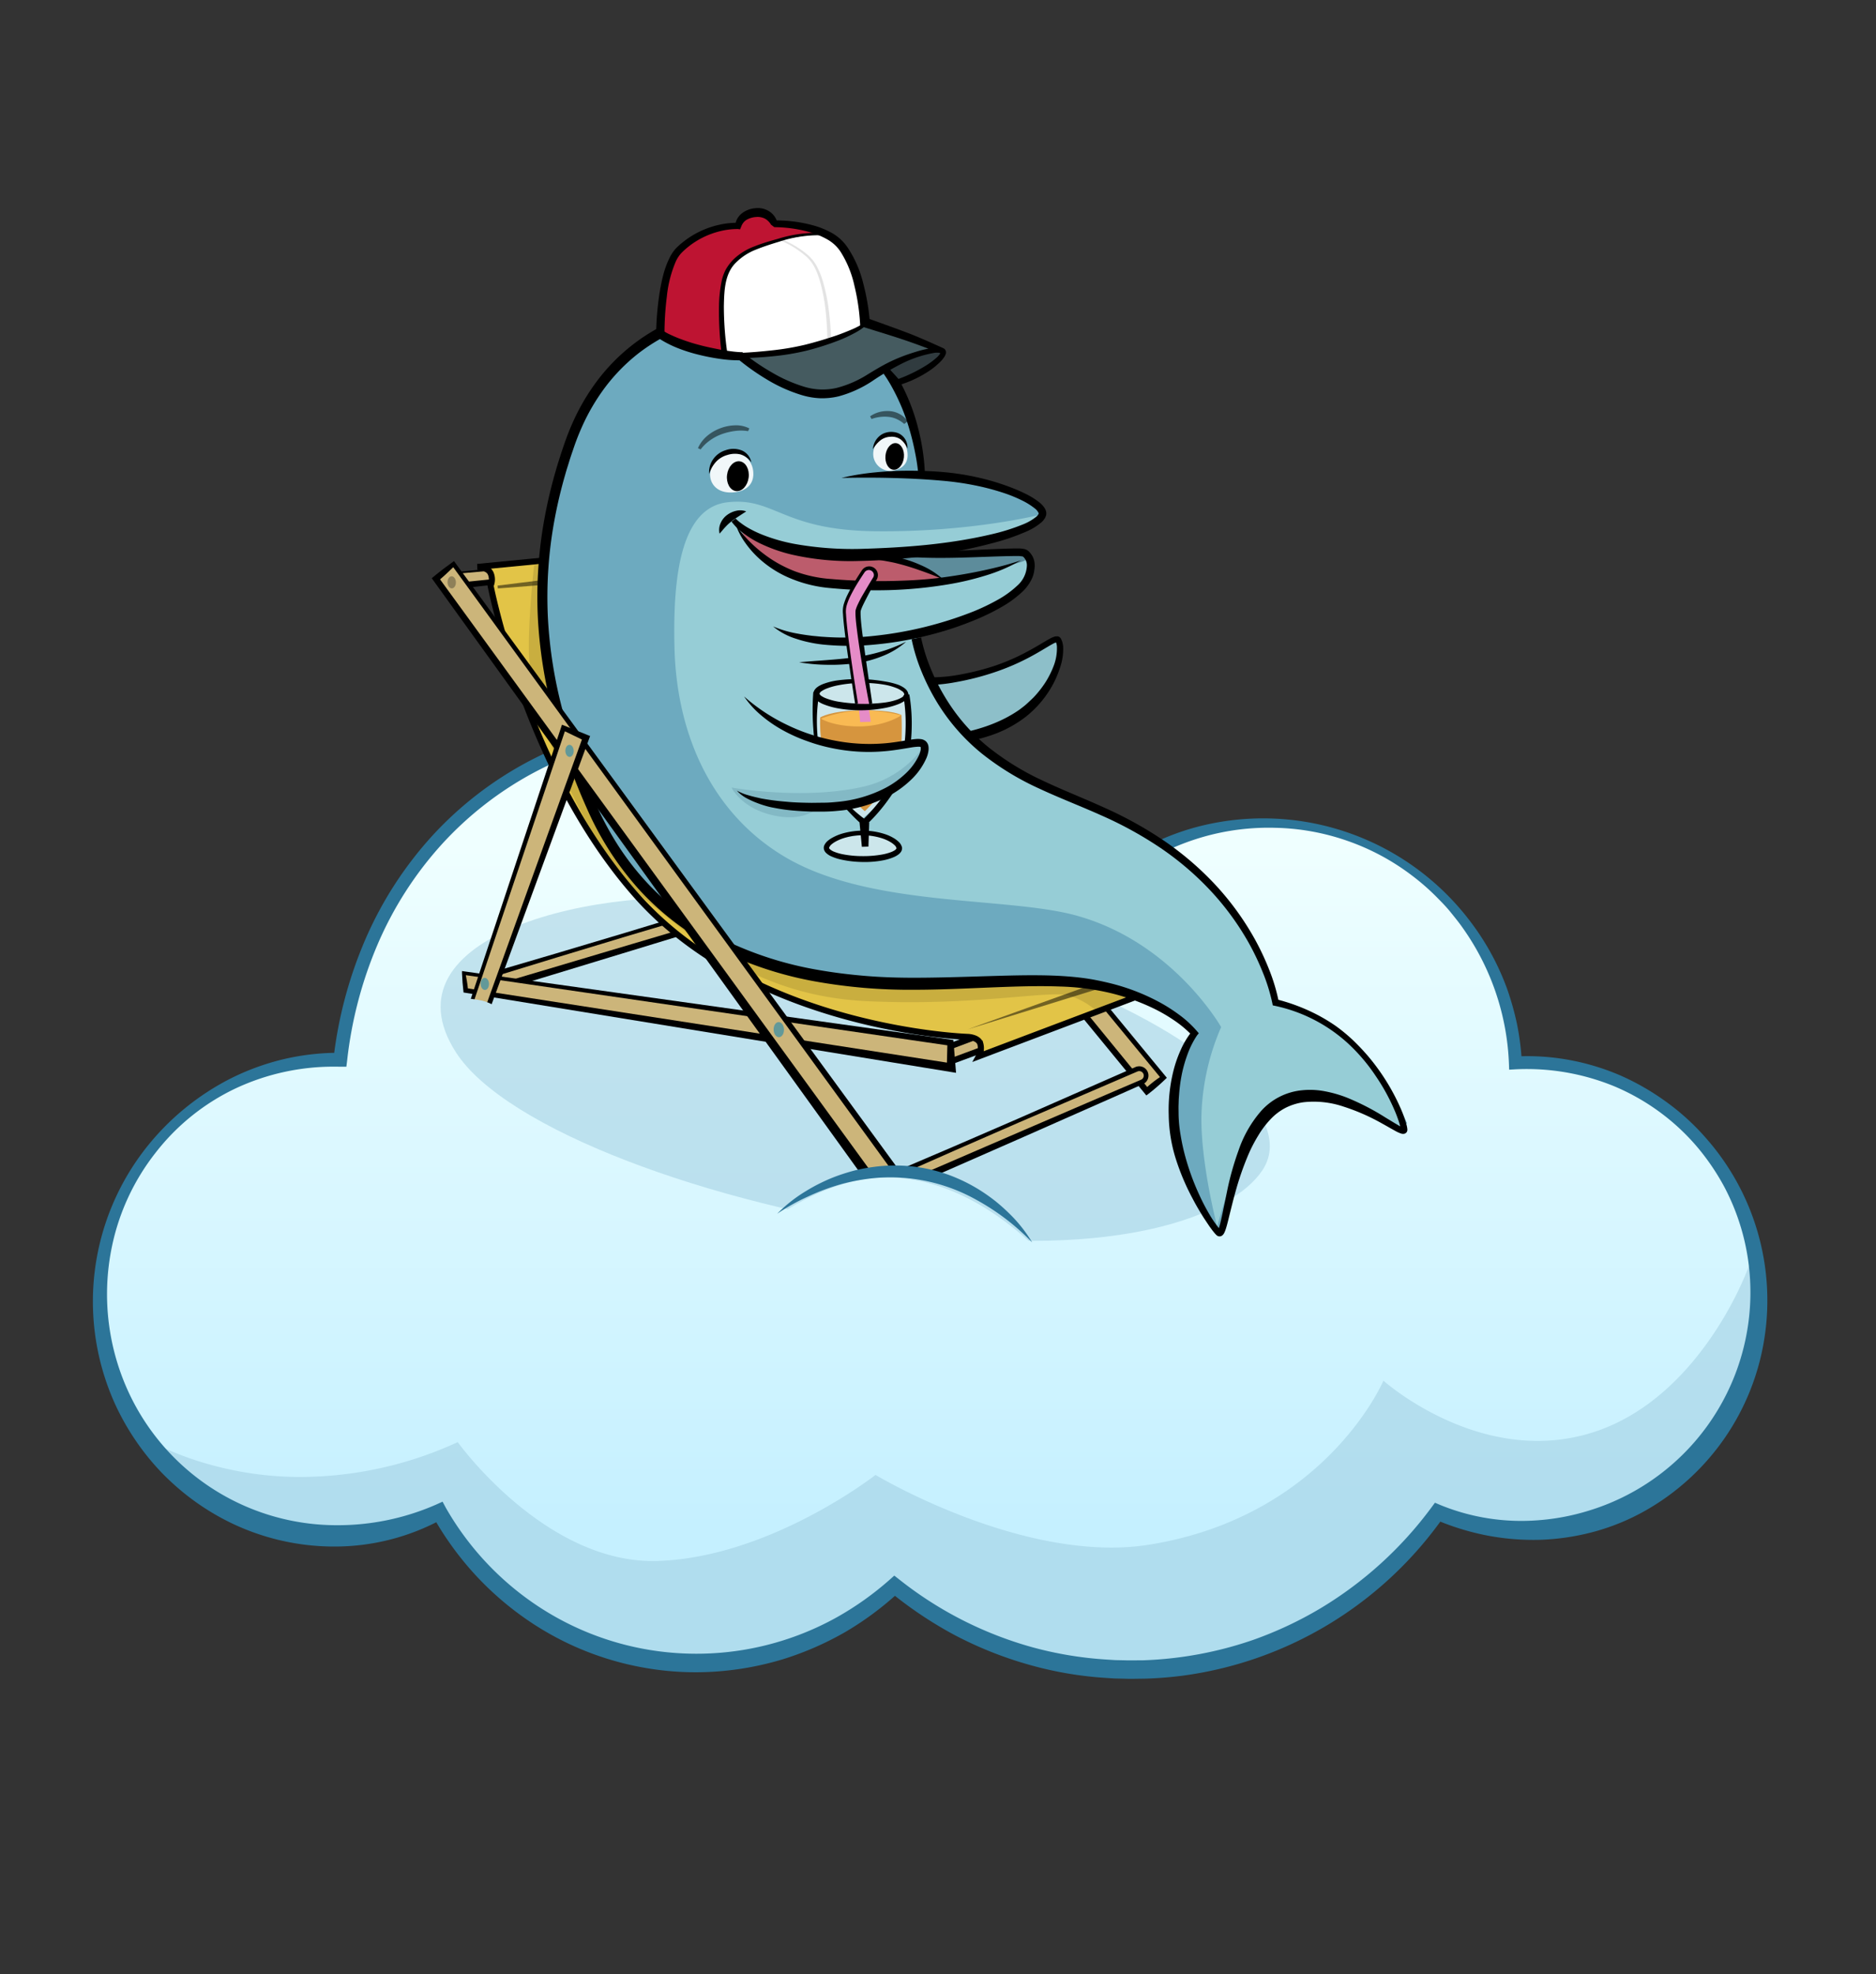 <svg xmlns="http://www.w3.org/2000/svg" xmlns:xlink="http://www.w3.org/1999/xlink" width="610.67" height="642.5" viewBox="0 0 610.67 642.5">
  <rect x="0" y="0" width="610.67" height="642.5" fill="#333333" stroke="none"/>
  <defs>
    <style>
      .cls-1 {
        fill: none;
      }

      .cls-2 {
        isolation: isolate;
      }

      .cls-3 {
        fill: url(#Unbenannter_Verlauf_178);
      }

      .cls-4 {
        opacity: 0.5;
      }

      .cls-5 {
        fill: #9bc9dd;
      }

      .cls-6 {
        fill: #2c7599;
      }

      .cls-7 {
        clip-path: url(#clip-path);
      }

      .cls-8 {
        clip-path: url(#clip-path-2);
      }

      .cls-9 {
        fill: #578a9e;
        opacity: 0.3;
        mix-blend-mode: multiply;
      }

      .cls-10 {
        fill: #afdee2;
      }

      .cls-11 {
        fill: #89cfe0;
        opacity: 0.61;
      }

      .cls-12, .cls-13 {
        fill: #ccb57a;
      }

      .cls-13, .cls-14 {
        stroke: #000;
        stroke-miterlimit: 10;
        stroke-width: 1.97px;
      }

      .cls-14 {
        fill: #e2c447;
      }

      .cls-15 {
        opacity: 0.11;
      }

      .cls-16 {
        fill: #ddc14b;
      }

      .cls-17 {
        fill: #8dbfc9;
      }

      .cls-18 {
        fill: #6daabf;
      }

      .cls-19 {
        fill: #96cdd6;
      }

      .cls-20 {
        fill: #629999;
      }

      .cls-21 {
        fill: #8e8059;
      }

      .cls-22 {
        fill: #5d8c9b;
      }

      .cls-23 {
        fill: #bc5c6c;
      }

      .cls-24, .cls-29 {
        fill: #fff;
      }

      .cls-24 {
        opacity: 0.51;
      }

      .cls-25 {
        fill: #d6953e;
      }

      .cls-26 {
        fill: #f9ba53;
      }

      .cls-27 {
        fill: #e58cc7;
      }

      .cls-28 {
        opacity: 0.9;
      }

      .cls-30 {
        fill: #303b3f;
      }

      .cls-31 {
        fill: #be1432;
      }

      .cls-32 {
        fill: #455b60;
      }
    </style>
    <linearGradient id="Unbenannter_Verlauf_178" data-name="Unbenannter Verlauf 178" x1="1526.29" y1="543.46" x2="1526.29" y2="235.35" gradientTransform="matrix(-1, 0, 0, 1, 1828.83, 0)" gradientUnits="userSpaceOnUse">
      <stop offset="0.15" stop-color="#c5f0ff"/>
      <stop offset="0.7" stop-color="#e4fbff"/>
      <stop offset="0.87" stop-color="#efffff"/>
    </linearGradient>
    <clipPath id="clip-path">
      <path class="cls-1" d="M232.66,413.33s27.67-32,59-30c42.44,2.71,72,56.34,72,56.34s58.67,13,125-45-22-140.34-82.33-162-210.67-26.67-266-1.34-54,109.34-32,139S232.66,413.33,232.66,413.33Z"/>
    </clipPath>
    <clipPath id="clip-path-2">
      <path class="cls-1" d="M493,388,370.33,32.67,239,31.33,110.33,174l53.33,71.33L131,331.67s11.18-9.39,26-6c11.66,2.66,13.66,21.33,13.66,21.33l86,50c4.34-6.67,16.67-14,31-15,27.65-1.93,62,19.33,62,19.33l78,9.34Z"/>
    </clipPath>
  </defs>
  <title>dolphin_cloud</title>
  <g class="cls-2">
    <g id="cloud_1">
      <path class="cls-3" d="M109.3,344.88l1.49,0c7.52-65.19,56.62-109.55,121.32-109.55,46.36,0,94.86,24.32,118.15,61l.43-.06a80.69,80.69,0,0,1,61.48-28.43c43.54,0,79.07,34.6,81.09,78,1.27-.07,2.55-.12,3.84-.12,41.66,0,75.44,34.09,75.44,76.14S538.76,498,497.1,498A74.35,74.35,0,0,1,468,492.12a122.33,122.33,0,0,1-176.73,24A95.66,95.66,0,0,1,143,492a75.91,75.91,0,0,1-33.66,7.82c-42.39,0-76.76-34.68-76.76-77.47S66.91,344.88,109.3,344.88Z"/>
      <g class="cls-4">
        <path class="cls-5" d="M48.33,468.67s36,34.31,61,31.15S143,492,143,492s35.36,52.46,83.7,49.23,64.56-25.13,64.56-25.13S333.66,554,392.33,540,468,492.12,468,492.12s31.71,17.88,72.38-8.79S570.33,404,571,406s-15.34,48-52,60-68.67-16.67-68.67-16.67-18.67,44-76,53.34C333.66,509.29,285,480,285,480s-34,26.67-70.67,28S149,469.33,149,469.33a123,123,0,0,1-51.34,11.34C68.33,480.67,48.33,468.67,48.33,468.67Z"/>
      </g>
      <path class="cls-6" d="M109.3,342.63h1.53l-2.28,2h0a138,138,0,0,1,10.38-38.91,121.84,121.84,0,0,1,21.88-33.83,116.58,116.58,0,0,1,32-24.49A123.62,123.62,0,0,1,211.07,235a140.29,140.29,0,0,1,40.2-.24A154.49,154.49,0,0,1,290,245.36a149.21,149.21,0,0,1,34.7,20.27A120.39,120.39,0,0,1,352,295.25l-2-.92.43-.06-1.25.69a93.46,93.46,0,0,1,8.6-9,60.56,60.56,0,0,1,4.87-3.89c1.67-1.23,3.4-2.39,5.16-3.48a80,80,0,0,1,22.79-9.72,84.54,84.54,0,0,1,88,31,82.81,82.81,0,0,1,11.88,21.64,91.39,91.39,0,0,1,3.38,12,87.88,87.88,0,0,1,1.54,12.32l-2.19-2a75.1,75.1,0,0,1,17.4,1.09,77.6,77.6,0,0,1,16.67,5,80.38,80.38,0,0,1,15.09,8.66,76.32,76.32,0,0,1,12.86,11.7,79.82,79.82,0,0,1,19.14,65.09,78.23,78.23,0,0,1-39,56.38,72.24,72.24,0,0,1-16.45,6.73,77.18,77.18,0,0,1-17.53,2.64,80.16,80.16,0,0,1-17.57-1.45A82.58,82.58,0,0,1,467,494.43h0l3-.85A124.14,124.14,0,0,1,433,528.32a123.55,123.55,0,0,1-47.88,17,126.41,126.41,0,0,1-12.75,1c-2.13,0-4.26.1-6.39,0l-3.2-.07-3.19-.21a118.49,118.49,0,0,1-25.14-4.41,124.38,124.38,0,0,1-23.68-9.5A129.73,129.73,0,0,1,289.65,518h0l3.26-.1a101.52,101.52,0,0,1-17.74,13.22A100.39,100.39,0,0,1,254.82,540,98.87,98.87,0,0,1,233,544a95.17,95.17,0,0,1-22.17-1.06,96.73,96.73,0,0,1-40.74-16.84,99.85,99.85,0,0,1-16.48-14.79,102.11,102.11,0,0,1-12.8-18h0l3.28,1a73.18,73.18,0,0,1-34.54,9,77.33,77.33,0,0,1-35-8,79.4,79.4,0,0,1-15.14-9.8,83.17,83.17,0,0,1-6.64-6.09,80.86,80.86,0,0,1-5.87-6.82,81.9,81.9,0,0,1-9.3-15.34,80.85,80.85,0,0,1,10.19-84A82.9,82.9,0,0,1,75.05,351a79.51,79.51,0,0,1,16.62-6.14A78.67,78.67,0,0,1,109.3,342.63Zm0,4.51a75.11,75.11,0,0,0-32.66,7.1,72,72,0,0,0-26.12,21.07,73.51,73.51,0,0,0-14.09,30.41,76,76,0,0,0,6.21,49,74.68,74.68,0,0,0,66.87,41.65,79.76,79.76,0,0,0,32.34-6.66l2.21-1,1.07,2h0a94.68,94.68,0,0,0,28.11,30.74,93.24,93.24,0,0,0,38.49,15.55,94,94,0,0,0,60.7-10.68,99.18,99.18,0,0,0,17.09-12.14l1.59-1.41,1.67,1.31h0a122.19,122.19,0,0,0,43.25,22,119.71,119.71,0,0,0,24,4l3,.19,3.05.06c2,.07,4.06,0,6.09,0A122.54,122.54,0,0,0,408,533.67a122.83,122.83,0,0,0,22-10.35,124.54,124.54,0,0,0,35.91-32.66l1.19-1.61,1.81.77h0a69.72,69.72,0,0,0,32,4.92,73.81,73.81,0,0,0,15.91-3,74.27,74.27,0,0,0,52.93-73.62,73.43,73.43,0,0,0-8.31-31.58,75.81,75.81,0,0,0-9.29-13.64,72.16,72.16,0,0,0-26.55-19.32A75,75,0,0,0,493.37,348l-2.11.12-.08-2.09A81.78,81.78,0,0,0,476,301.78c-1.14-1.63-2.4-3.16-3.64-4.71s-2.6-3-4-4.4a74.25,74.25,0,0,0-8.93-7.88,75.73,75.73,0,0,0-21-11.2A75.84,75.84,0,0,0,415,269.4a77.5,77.5,0,0,0-23.48,3,80.25,80.25,0,0,0-21.43,9.83,88.78,88.78,0,0,0-9.39,7.12,74.73,74.73,0,0,0-8.47,8.22l-.52.6-.74.1-.42.05-1.31.18-.7-1.1a116.27,116.27,0,0,0-26.32-28.65A145.16,145.16,0,0,0,288.48,249c-24.1-10.13-51-14.24-76.8-10.14a119.44,119.44,0,0,0-37,12.11,112.24,112.24,0,0,0-30.79,23.72,117,117,0,0,0-21,32.72A133.6,133.6,0,0,0,113,345.15h0l-.25,2-2,0Z"/>
      <g class="cls-7">
        <g class="cls-4">
          <path class="cls-5" d="M148.44,342.51c16.06,24.95,82.24,49.38,148.37,58.47,66.34,9.11,104.41-5.27,114.19-20.22,12.81-19.59-29.05-49.56-73.6-64.27-32.36-10.69-69.31-20.28-94.51-23.32C193.87,287.25,124.06,304.64,148.44,342.51Z"/>
        </g>
      </g>
    </g>
    <g id="dolphin">
      <g class="cls-8">
        <path class="cls-9" d="M217.19,110.85s8.1,7,13.73,8.47a38.86,38.86,0,0,0,11.54,1s17.25,16.59,29.37,15.25,15-3.08,15-3.08,5.91,11,6,15.28l.22,7.22,8.24.75s-2.79-16.69-6.28-23.49A91.89,91.89,0,0,0,286.47,119s-33.15-9.22-43-9.92-26.25,1.76-26.25,1.76"/>
        <path class="cls-9" d="M335.36,183s-12.71,14.84-33,18.07-46.9,3.68-46.9,3.68,8.7,5.33,16.28,6.09,19.09.76,19.09.76.75,2.94,10,14.83a55.11,55.11,0,0,0,15.54,14S305.81,228.9,303,222.08,297.6,207,297.6,207s20.44-4,31.93-12.77S335.36,183,335.36,183"/>
        <path class="cls-9" d="M181.44,158.58S166.15,231,199.34,275.43c30.39,40.63,65.4,43.77,90.41,44.68s56.73-2.8,71.38,1.52c18.24,5.38,27.72,14.64,27.72,14.64l2.28-.73s-13.15-17-35.49-22c-27.47-6.09-68.2.13-95.94-9-33.86-11.17-62.76-43.86-70.87-73.54C179.09,195.33,181.44,158.58,181.44,158.58Z"/>
        <path class="cls-10" d="M310.74,234.51s3.13,14.21,24.93,25.9c28.31,15.18,44,20.16,57.47,34.31a83.08,83.08,0,0,1,20,35.51,123.81,123.81,0,0,1,20.25,9.63c10.9,6.29,22.37,22.39,22.37,22.39s-11-21.49-23.54-28.76a81.6,81.6,0,0,0-17-7.2s-9.26-31.45-32-48.54-36.29-18.41-47.55-24S310.74,234.51,310.74,234.51Z"/>
        <path class="cls-9" d="M398.18,399.12s0-32.34,11.53-43.74c14.14-14,42.38,8.34,42.38,8.34s-24.79-14-38.48-1.55-15.43,36.95-15.43,36.95"/>
        <path class="cls-11" d="M270.22,156.3a146.55,146.55,0,0,1,37.95-.86c24,2.5,31.13,10.42,31.13,10.42a194,194,0,0,0-34.22-6.39C286.54,157.8,270.22,156.3,270.22,156.3Z"/>
        <g>
          <polygon class="cls-12" points="373.3 355.14 227.69 177.28 232.84 173.51 378.76 350.7 373.3 355.14"/>
          <path d="M373.16,356.51q-73.28-89.26-146.08-178.73l-.52-.65.67-.49,5.14-3.76.61-.44.47.57L379.36,350.2l.47.56-.58.55A65.59,65.59,0,0,1,373.16,356.51Zm.28-2.75a39,39,0,0,1,4.82-3.67l-.11,1.11L232.23,174l1.08.14-5.15,3.77.14-1.14Q301.18,265.31,373.44,353.76Z"/>
        </g>
        <g>
          <path class="cls-12" d="M159.32,322.27l89.1-26.85a2.25,2.25,0,0,0,1-3.43h0a2.24,2.24,0,0,0-2.6-.79l-88.93,26.71Z"/>
          <path d="M160.08,320.83l45.5-13.56,22.89-6.79,11.47-3.39,5.75-1.7,1.43-.42.72-.21c.11,0,.26-.07.35-.11a1.18,1.18,0,0,0,.19-.1,1.46,1.46,0,0,0,.66-1.68,1.48,1.48,0,0,0-1.52-1,9.58,9.58,0,0,0-1.27.34l-1.45.43L239,294.32l-11.57,3.43-23.13,6.86-23.1,7-23.07,7.07.53-1a19.17,19.17,0,0,0,.69,1.79A9.49,9.49,0,0,0,160.08,320.83Zm-1.52,2.88c-.24-1.12-.46-2.08-.69-3s-.44-1.76-.69-2.57l-.24-.77.76-.23,23.14-6.8,23.11-6.9,23.07-7,11.54-3.52,5.76-1.75,1.45-.44.72-.22a4,4,0,0,1,.91-.21,3,3,0,0,1,1.8,5.62,2.6,2.6,0,0,1-.47.24l-.38.12-.73.22-1.45.45-5.8,1.79-11.62,3.56-23.31,7.13Z"/>
        </g>
        <polygon class="cls-13" points="305.51 341.92 384.77 312.23 386.64 316.86 307.12 346.31 305.51 341.92"/>
        <g>
          <polygon class="cls-12" points="151.6 322.35 309.62 347.47 309.38 339.34 150.94 316.7 151.6 322.35"/>
          <path d="M152.31,321.67l157.53,24.4-1.64,1.44.2-8.14.84.95L150.86,317.25l.64-.61C151.85,318.39,152.13,320,152.31,321.67ZM150.89,323c-.26-2.12-.42-4.26-.5-6.26l0-.72.66.1,158.5,22.22.78.11.07.83.67,8.12.14,1.74-1.78-.29Z"/>
        </g>
        <g>
          <path class="cls-12" d="M291.39,387.13l80.42-35a2.25,2.25,0,0,0,.73-3.51h0a2.25,2.25,0,0,0-2.66-.56l-80.26,34.88Z"/>
          <path d="M292,385.62l41.14-17.77,20.7-8.91,10.38-4.46,5.2-2.22,1.3-.56.65-.28a1.61,1.61,0,0,0,.42-.24,1.47,1.47,0,0,0-1.07-2.59,1.57,1.57,0,0,0-.46.12l-.63.27-1.31.56-5.24,2.26-10.47,4.5-20.93,9-20.89,9.12-20.85,9.21.42-1a16.23,16.23,0,0,0,.84,1.72A10.14,10.14,0,0,0,292,385.62Zm-1.21,3c-.34-1.09-.66-2-1-2.92s-.6-1.71-.93-2.51l-.29-.72.71-.3,20.95-8.95,20.91-9.05L352,355l10.43-4.58,5.22-2.29,1.3-.57.67-.3a3.11,3.11,0,0,1,.92-.23,3,3,0,0,1,3.07,1.84,3.08,3.08,0,0,1-.83,3.5,4,4,0,0,1-.4.28,2.92,2.92,0,0,1-.39.2l-.66.29-1.31.58-5.24,2.33-10.51,4.64L333.21,370Z"/>
        </g>
        <g>
          <polygon class="cls-12" points="144.96 186.78 230.69 178.84 232.43 181.74 146.88 190.83 144.96 186.78"/>
          <path d="M144.53,186.53c28.64-2.77,57.4-5.54,86.12-8.19l.31,0,.16.26,1.73,2.91.39.66-.76.08L147,191.81l-.75.08-.24-.64C145.37,189.58,145,187.9,144.53,186.53Zm.86.49c.86,1.34,1.73,2.36,2.38,3.39l-1-.56,85.59-8.6L232,182l-1.73-2.9.47.24C202.3,182,173.91,184.5,145.39,187Z"/>
        </g>
        <path class="cls-14" d="M159.7,190.62S171.34,250.93,207,291.31c38.86,43.94,108,46.14,108,46.14s3.37.07,4.09,2.18a5.48,5.48,0,0,1-.46,4.13l59.91-22.64L227.15,181.24l-1.09-3.58-70.65,6.84s3.46.06,4.34,2.17A5.06,5.06,0,0,1,159.7,190.62Z"/>
        <path class="cls-15" d="M173.88,183.79s-2.18,19.12-1.65,30.3c.86,18.3,18.68,62.65,37.89,78.61,16.82,14,37.34,31.53,72.24,33.14s58.44-3.51,65.28-1.92a23.23,23.23,0,0,1,8.77,4.67L373,321.94l-186-139Z"/>
        <g class="cls-4">
          <line class="cls-16" x1="315.01" y1="334.99" x2="357" y2="320.93"/>
          <polygon points="315.01 334.99 356.69 320 357.32 321.87 315.01 334.99"/>
        </g>
        <g class="cls-4">
          <line class="cls-16" x1="162.01" y1="191.04" x2="185.12" y2="188.72"/>
          <polygon points="161.97 190.58 185.03 187.74 185.22 189.7 162.06 191.51 161.97 190.58"/>
        </g>
        <g>
          <path class="cls-17" d="M298.15,221.1s5.93,2.19,21.91-2.25,23.41-12.47,24.46-10.53c2.19,4-1.46,16.43-12,24.14-10.23,7.44-23.79,8.12-23.79,8.12"/>
          <path d="M298.61,219.85a3.58,3.58,0,0,0,.59.16c.23.06.46.1.71.14.49.08,1,.15,1.5.19a28.8,28.8,0,0,0,3.09.07,49.36,49.36,0,0,0,6.28-.58,85,85,0,0,0,12.38-2.94,68.05,68.05,0,0,0,11.66-5.06c1.88-1,3.7-2.1,5.56-3.2.47-.28.94-.55,1.44-.82a7.17,7.17,0,0,1,1.78-.7,1.58,1.58,0,0,1,.34,0,1.34,1.34,0,0,1,.42,0,1.42,1.42,0,0,1,.89.58,1,1,0,0,1,.17.3l.1.23.19.46a4.86,4.86,0,0,1,.23.91,4,4,0,0,1,.13.89,18.07,18.07,0,0,1-1,6.75,31.79,31.79,0,0,1-2.67,6.13,34,34,0,0,1-8.74,10.1,38.78,38.78,0,0,1-11.87,6.1,47.16,47.16,0,0,1-13.05,2.34l-.13-2.65c8.18-1.11,16.49-3.58,23.21-8.27.81-.62,1.64-1.22,2.4-1.92s1.51-1.39,2.24-2.11a34,34,0,0,0,3.83-4.86,29.52,29.52,0,0,0,2.76-5.54,16,16,0,0,0,1-5.91A3,3,0,0,0,344,210a3.2,3.2,0,0,0-.15-.66l-.11-.29,0-.14,0-.05.12.1.12.05h0s0,0,0,0a4.78,4.78,0,0,0-1.21.5c-.45.24-.91.5-1.37.77-1.83,1.09-3.69,2.22-5.6,3.25a75.23,75.23,0,0,1-12,5.23A87,87,0,0,1,311.14,222a52.65,52.65,0,0,1-6.54.83c-1.11,0-2.22.09-3.35,0-.56,0-1.13-.06-1.71-.12-.28,0-.57-.08-.87-.13a6.54,6.54,0,0,1-1-.24Z"/>
        </g>
        <path class="cls-18" d="M300,154.11s-1.05-35.47-28-47.83-70.85-5.81-86.34,37.72-10.45,80.85,6.76,118.15,53.87,54.64,90.45,57.51c26.67,2.09,54.17-2.58,73.34.8,23.24,4.1,32.68,15.81,32.68,15.81s-7.62,9.1-6.74,27.81c.81,17.41,14.56,37.05,14.56,37.05s6.23-34.37,20.79-42.36,40.61,7,40.61,7-9.16-20.77-22.25-29.92a71.91,71.91,0,0,0-20.6-9.56s-8.81-31.43-33.72-50c-22.52-16.76-41.92-16.85-60.78-32.08a64.6,64.6,0,0,1-22.41-35.5"/>
        <path class="cls-18" d="M300,154.11s37.94,7.36,39.3,11.75-10.84,8.71-20.65,10.47-31.17,4.86-31.17,4.86"/>
        <path class="cls-19" d="M339.34,167.34s-22.76,5.92-54.57,5.55c-30.1-.35-32.63-11.12-47.87-9.44S219,187.37,219.55,210.56c.61,27.44,11.43,53.62,35.72,68.18,27.86,16.69,72.29,12.94,95.06,19.21,31.57,8.69,47.17,36.31,47.17,36.31a77.4,77.4,0,0,0-6.35,27.09c-.78,15.56,5.06,37.82,5.06,37.82S406.3,360,420.37,357c17.64-3.72,36.24,11.36,36.24,11.36s-3-23.75-23.13-34c-13.09-6.64-18.66-7.56-18.66-7.56s-3.5-25.79-28.49-45.77c-19.4-15.5-30.1-17.36-47.61-25.72S312.3,237.18,309,233.08,297.6,207,297.6,207s26.63-8.42,31.93-12.77,6.78-12.77,4.27-14.18-.78-1.21-14.3.17a163.06,163.06,0,0,1-27.61.08,208.45,208.45,0,0,0,28-3.54C337.3,173.32,339.34,167.34,339.34,167.34Z"/>
        <path d="M299,155.13a66.27,66.27,0,0,0-1.1-7.73c-.5-2.57-1.11-5.12-1.85-7.62a66.48,66.48,0,0,0-6-14.33,45.07,45.07,0,0,0-9.67-11.88A37.64,37.64,0,0,0,274,109.2a46.81,46.81,0,0,0-7-3.13,65,65,0,0,0-30.63-3A60.19,60.19,0,0,0,208,114.86a59.59,59.59,0,0,0-10.88,11,66.86,66.86,0,0,0-7.84,13.41,78,78,0,0,0-2.8,7.3c-.44,1.25-.86,2.5-1.24,3.76s-.8,2.5-1.15,3.77a153.42,153.42,0,0,0-3.64,15.35,137.65,137.65,0,0,0-2.11,31.39,147.1,147.1,0,0,0,5,31.1A204.2,204.2,0,0,0,194,261.71a98.7,98.7,0,0,0,7.44,13.81,88.26,88.26,0,0,0,9.67,12.28,86.93,86.93,0,0,0,25.13,18.33A114.27,114.27,0,0,0,266,315.6c5.16.92,10.38,1.56,15.62,2s10.51.6,15.79.6c10.56,0,21.16-.48,31.84-.73,5.34-.11,10.7-.15,16.08.15,2.69.16,5.39.4,8.08.78s5.35.95,8,1.59a68,68,0,0,1,15.21,5.74,53.78,53.78,0,0,1,6.93,4.31,34.8,34.8,0,0,1,6.11,5.57l.57.66-.58.7h0a28.35,28.35,0,0,0-3,5.9,44.74,44.74,0,0,0-1.89,6.46,51.76,51.76,0,0,0-.93,6.69l-.13,1.68-.05,1.7c-.05,1.12,0,2.26,0,3.39a44.34,44.34,0,0,0,.67,6.7,66.8,66.8,0,0,0,1.43,6.62A79.85,79.85,0,0,0,390.45,389a66.32,66.32,0,0,0,3.17,6.09c.58,1,1.19,1.95,1.84,2.87.33.47.66.92,1,1.36.17.21.35.43.52.62l.26.29.12.13c.07.07,0,0-.06,0a.73.73,0,0,0-.5-.08.62.62,0,0,0-.31.14c-.07.05,0,0,0-.07a4,4,0,0,0,.26-.63c.17-.49.32-1,.46-1.58.27-1.09.52-2.22.76-3.36l1.41-6.84a95.17,95.17,0,0,1,3.82-13.64,38.36,38.36,0,0,1,7.23-12.64,20.48,20.48,0,0,1,13.41-6.84,25.52,25.52,0,0,1,7.47.34,40.23,40.23,0,0,1,7,2,78.77,78.77,0,0,1,12.63,6.5l3,1.82,1.47.87a9.87,9.87,0,0,0,1.36.67c.05,0,.17,0-.09,0a.84.84,0,0,0-.59.47c-.11.22-.06.4-.08.3a4.19,4.19,0,0,0-.1-.7c-.1-.51-.25-1.05-.41-1.58-.33-1.07-.72-2.14-1.14-3.2a65.23,65.23,0,0,0-6.49-12.06A59.05,59.05,0,0,0,439,339.76a50.8,50.8,0,0,0-24-12.42h0l-.7-.15-.14-.73A59,59,0,0,0,411,316.31a82.31,82.31,0,0,0-4.63-9.66,88.87,88.87,0,0,0-12.72-17.21,96.13,96.13,0,0,0-16.37-13.81,122.93,122.93,0,0,0-18.86-10.3c-6.56-2.95-13.34-5.53-20-8.63a89.11,89.11,0,0,1-18.81-11.45,65.19,65.19,0,0,1-14.57-16.66,70.7,70.7,0,0,1-5-9.89A58.05,58.05,0,0,1,296.74,208l3.09-.52a55.53,55.53,0,0,0,3.09,10,65.8,65.8,0,0,0,4.77,9.49,62.38,62.38,0,0,0,13.81,16,86.88,86.88,0,0,0,18.17,11.19c6.49,3.07,13.25,5.69,19.88,8.72a126.06,126.06,0,0,1,19.19,10.62,99.24,99.24,0,0,1,16.7,14.26,91,91,0,0,1,12.95,17.75,84.45,84.45,0,0,1,4.7,9.95,59.78,59.78,0,0,1,3.18,10.62l-.84-.88h0a60.91,60.91,0,0,1,13.26,5,55.86,55.86,0,0,1,6.07,3.66,54,54,0,0,1,5.48,4.5,68.9,68.9,0,0,1,16,23.06c.46,1.1.88,2.21,1.24,3.35a16.61,16.61,0,0,1,.49,1.78,7.06,7.06,0,0,1,.15,1,1.49,1.49,0,0,1-.12.72,1.33,1.33,0,0,1-.94.72,2,2,0,0,1-.94-.07,10.59,10.59,0,0,1-1.8-.8l-1.55-.86c-1-.57-2-1.14-3-1.69a67.23,67.23,0,0,0-12.5-5.46,30.27,30.27,0,0,0-12.91-1.4,18.72,18.72,0,0,0-5.93,1.85,18.25,18.25,0,0,0-4.92,3.77,30.28,30.28,0,0,0-3.91,5.19,49.19,49.19,0,0,0-3.11,5.94A95.12,95.12,0,0,0,402,388.49c-.63,2.22-1.16,4.47-1.73,6.72-.28,1.14-.54,2.27-.86,3.42-.16.58-.32,1.15-.54,1.76a7.77,7.77,0,0,1-.44,1,2.25,2.25,0,0,1-.51.63,1.38,1.38,0,0,1-.69.33,1.42,1.42,0,0,1-.92-.15,2.07,2.07,0,0,1-.4-.31l-.18-.18-.32-.36c-.21-.24-.4-.48-.59-.72-.38-.47-.73-1-1.07-1.44-.68-1-1.34-2-2-3-1.25-2-2.44-4-3.54-6.13A75.92,75.92,0,0,1,382.7,377a49.58,49.58,0,0,1-2.26-14.13,52.85,52.85,0,0,1,1.49-14.21,40.17,40.17,0,0,1,2.34-6.8,27.11,27.11,0,0,1,3.76-6.26h0v1.36a35.67,35.67,0,0,0-5.87-4.92,52.28,52.28,0,0,0-6.73-3.89A70.16,70.16,0,0,0,360.7,323a80.45,80.45,0,0,0-15.5-1.94c-5.24-.2-10.52-.12-15.81.05-10.59.33-21.24,1-31.95,1a174,174,0,0,1-32.1-2.71,118.19,118.19,0,0,1-30.73-10,90.29,90.29,0,0,1-26-19.27A97.82,97.82,0,0,1,191,263a206.63,206.63,0,0,1-10.82-30.25,151.11,151.11,0,0,1-5.1-31.79,141.86,141.86,0,0,1,2.14-32.14,155.46,155.46,0,0,1,3.71-15.69c.36-1.29.77-2.57,1.17-3.85s.82-2.56,1.26-3.83c.84-2.53,1.81-5.1,2.91-7.58a70,70,0,0,1,8.23-14.08,62,62,0,0,1,41.42-24.1,67.26,67.26,0,0,1,32.25,3.21,49.37,49.37,0,0,1,7.51,3.38,41.24,41.24,0,0,1,6.79,4.77,47.43,47.43,0,0,1,10.3,12.8,64.24,64.24,0,0,1,6,15.14,70.93,70.93,0,0,1,2.34,16Z"/>
        <g>
          <polygon class="cls-12" points="147.66 183.57 297.36 388.93 289.91 392.76 141.88 188.35 147.66 183.57"/>
          <path d="M147.78,182.6,298.16,388.35l.63.86-1,.59-7.18,4.36-1.15.7-.85-1.17L141.08,188.93l-.54-.75.71-.59C143.36,185.83,145.62,184.15,147.78,182.6Zm-.24,2c-1.69,1.64-3.28,3.13-5,4.56l.17-1.34L291.19,391.84l-2-.48,7.72-3.31-.35,1.46Z"/>
        </g>
        <g>
          <polygon class="cls-12" points="153.67 325.74 183.42 236.94 190.75 240.17 158.68 328.31 153.67 325.74"/>
          <path d="M152.94,326l29.73-89.36.26-.79.81.32,7.43,3,.92.37-.35.95-32.32,88-.31.83-.79-.4C156.5,328.08,154.67,327.06,152.94,326Zm1.46-.59c1.61.69,3.13,1.37,4.64,2.16l-1.1.43,31.81-88.23.57,1.33-7.22-3.48,1.06-.47Z"/>
        </g>
        <ellipse class="cls-20" cx="185.4" cy="244.36" rx="1.36" ry="1.97" transform="translate(-7.09 5.55) rotate(-1.68)"/>
        <ellipse class="cls-21" cx="289.51" cy="384.8" rx="1.36" ry="1.97" transform="translate(-42.32 35.84) rotate(-6.6)"/>
        <ellipse class="cls-20" cx="157.83" cy="320.2" rx="1.36" ry="1.97" transform="translate(-9.33 4.77) rotate(-1.68)"/>
        <ellipse class="cls-21" cx="147.05" cy="189.51" rx="1.36" ry="1.97" transform="translate(-5.5 4.4) rotate(-1.68)"/>
        <ellipse class="cls-20" cx="253.53" cy="335.07" rx="1.69" ry="2.46" transform="translate(-9.73 7.59) rotate(-1.68)"/>
        <path class="cls-22" d="M300.45,180.73l24.31-.71c4.59-.14,6-2.15,8.79.07s-.17,2.63-9,4.86S302,189.23,302,189.23l-20.71-8.59Z"/>
        <path class="cls-23" d="M279.07,180.37s11.85.64,18.17,3.09a52.14,52.14,0,0,1,11,5.92s-25.84,4.37-44.4-.67S241,172,241,172s16.68,8,25.25,8.79S279.07,180.37,279.07,180.37Z"/>
        <path d="M273.9,155.54a79.7,79.7,0,0,1,10.85-1.79,109.35,109.35,0,0,1,11-.56c3.67,0,7.35.11,11,.42a83.22,83.22,0,0,1,11,1.65,78,78,0,0,1,10.67,3.12c1.74.66,3.46,1.36,5.15,2.2a24.69,24.69,0,0,1,4.87,3,9,9,0,0,1,1.11,1.11,4.55,4.55,0,0,1,.93,1.62,2.77,2.77,0,0,1,.07,1.23,3.58,3.58,0,0,1-.37,1,5.72,5.72,0,0,1-1.09,1.37,19.17,19.17,0,0,1-5,3.08,71.3,71.3,0,0,1-10.53,3.64,159.12,159.12,0,0,1-21.66,4.25q-5.47.72-11,1.16c-3.67.25-7.32.45-11,.52a86.31,86.31,0,0,1-22.16-2.07,50.56,50.56,0,0,1-10.6-3.78,31.61,31.61,0,0,1-4.84-2.95,18,18,0,0,1-4.17-4l1.32-1a15.14,15.14,0,0,0,1.93,1.62,21.68,21.68,0,0,0,2.19,1.43,35.68,35.68,0,0,0,4.75,2.27,56.45,56.45,0,0,0,10.18,2.91,106.87,106.87,0,0,0,21.33,1.65c14.42-.4,29-1.47,43-4.78A65.81,65.81,0,0,0,333,170.66a16.62,16.62,0,0,0,4.36-2.52c.58-.48.85-1.11.74-1.13a3.84,3.84,0,0,0-1.26-1.55,22.85,22.85,0,0,0-4.39-2.71,46.32,46.32,0,0,0-4.92-2.05,77,77,0,0,0-10.37-2.78,95.89,95.89,0,0,0-10.66-1.49c-3.6-.32-7.21-.54-10.83-.7C288.47,155.43,281.22,155.37,273.9,155.54Z"/>
        <path d="M239.59,171a42.58,42.58,0,0,0,8.59,8.92,40.77,40.77,0,0,0,10.56,6,42.4,42.4,0,0,0,11.88,2.52c4.15.37,8.31.54,12.47.64s8.32,0,12.48-.18,8.3-.55,12.42-1.13,8.22-1.28,12.29-2.17c2-.43,4.06-.92,6.08-1.45s4-1.12,6-1.81a54.8,54.8,0,0,1-11.65,5,92.26,92.26,0,0,1-12.38,2.89A141.27,141.27,0,0,1,283,192.09c-4.24-.05-8.47-.31-12.68-.7a42.78,42.78,0,0,1-12.61-3,34.92,34.92,0,0,1-10.93-6.92,31.45,31.45,0,0,1-4.22-4.86A23.14,23.14,0,0,1,239.59,171Z"/>
        <path d="M295.9,179.18c5.59.3,11.23.21,16.87,0s11.25-.57,17-.68c.72,0,1.44,0,2.2,0,.38,0,.77.06,1.19.13a3.94,3.94,0,0,1,.77.21,3.18,3.18,0,0,1,.72.41,6.12,6.12,0,0,1,2.16,4.7,9.87,9.87,0,0,1-1.07,4.7,14.27,14.27,0,0,1-2.74,3.74,34.88,34.88,0,0,1-7.1,5.22,69.67,69.67,0,0,1-7.75,3.83,107,107,0,0,1-16.3,5.4,111.46,111.46,0,0,1-16.92,2.91,84.6,84.6,0,0,1-17.21,0,41.29,41.29,0,0,1-4.27-.7,36,36,0,0,1-4.19-1.13,21.87,21.87,0,0,1-7.6-4.05,35.59,35.59,0,0,0,8,2.34c1.36.26,2.74.46,4.11.63.69.11,1.38.15,2.07.22s1.38.15,2.07.18a89.54,89.54,0,0,0,16.69-.31,122.86,122.86,0,0,0,32.44-8,69.83,69.83,0,0,0,7.5-3.6,31.83,31.83,0,0,0,6.59-4.73,9.21,9.21,0,0,0,3.14-6.53,3.76,3.76,0,0,0-1.14-2.82.74.74,0,0,0-.44-.19c-.28,0-.6-.08-.92-.1-.66,0-1.35,0-2,0-11.21.19-22.62,1.1-34,.27Z"/>
        <path d="M260.13,215.53c3-.28,6-.48,9-.71s5.95-.47,8.88-.9a55.51,55.51,0,0,0,8.64-1.81,50.46,50.46,0,0,0,8.31-3.27,25.88,25.88,0,0,1-7.8,4.72,37.23,37.23,0,0,1-4.37,1.44,43.42,43.42,0,0,1-4.52.87,60.21,60.21,0,0,1-9.09.48A57.11,57.11,0,0,1,260.13,215.53Z"/>
        <path class="cls-24" d="M269.05,275.7c.07,2.33,8.68,4.49,15.23,3.81s9.65-1.65,8.44-3.56-5.73-5.07-10.81-4.43S269,273.26,269.05,275.7Z"/>
        <path class="cls-24" d="M265.79,225.73s3.68-4.73,14.68-4.11,14.68,2.5,14.93,5.61,1,22.33-3.12,27.88-12,11.53-12,11.53a37.15,37.15,0,0,1-12-17.4C265,238.32,265.79,225.73,265.79,225.73Z"/>
        <path class="cls-25" d="M267,233.49s3.17-2.19,13.52-2.33,12.92,1.56,12.92,1.56.69,12.47-1.45,17.79S281.52,264,281.52,264s-2.86-2.22-9.16-9.92S267,233.49,267,233.49Z"/>
        <path class="cls-26" d="M267.23,233.88s3.77,2.47,12,2.53c9,.07,14.47-3.74,14.15-3.69s-6.81-1.81-13.85-1.44A40.72,40.72,0,0,0,267.23,233.88Z"/>
        <polygon class="cls-27" points="279.32 228.04 280.01 234.99 283.46 234.89 282.44 228.11 279.32 228.04"/>
        <path d="M266.73,225.43a53.61,53.61,0,0,0-.78,11.7,57.77,57.77,0,0,0,.52,5.89,42.38,42.38,0,0,0,1.15,5.77A27,27,0,0,0,270,254.1a32.68,32.68,0,0,0,3.38,4.8,45.55,45.55,0,0,0,8.55,8h0l-1.26.05a54,54,0,0,0,7.31-8.5,37.72,37.72,0,0,0,5.09-9.89c.34-.87.48-1.78.73-2.66s.36-1.84.48-2.77a47.56,47.56,0,0,0,.49-5.59,54.89,54.89,0,0,0-.71-11.19L296,226a56.35,56.35,0,0,1,.75,11.65,51.57,51.57,0,0,1-.51,5.81c-.12,1-.32,1.92-.5,2.88s-.43,1.94-.78,2.86a40,40,0,0,1-5.35,10.42,56.51,56.51,0,0,1-7.61,8.84l-.62.59-.63-.54h0a58.38,58.38,0,0,1-4.36-4.24,51.88,51.88,0,0,1-3.92-4.59,34.43,34.43,0,0,1-5.77-10.57,60.64,60.64,0,0,1-1.94-11.86q-.24-3-.23-6c0-2,.05-4,.23-6.07Z"/>
        <path d="M295.72,226a3,3,0,0,1-.15.73,2.92,2.92,0,0,1-.34.6c-.14.15-.27.32-.42.46l-.45.37a9.36,9.36,0,0,1-1.92,1,24.66,24.66,0,0,1-4,1.17,42.49,42.49,0,0,1-8.1.83,40.59,40.59,0,0,1-8.13-.74,22.84,22.84,0,0,1-4-1.17,9.08,9.08,0,0,1-2-1.06l-.47-.4a5.47,5.47,0,0,1-.45-.51,2.54,2.54,0,0,1-.52-1.53,3.22,3.22,0,0,1,.19-.84,3.32,3.32,0,0,1,.4-.64,5.35,5.35,0,0,1,.47-.48l.49-.37a9.5,9.5,0,0,1,2-.95,22.36,22.36,0,0,1,4-1,49.91,49.91,0,0,1,8.08-.46,51.7,51.7,0,0,1,8,.83,24.18,24.18,0,0,1,3.95,1,9,9,0,0,1,1.92,1l.45.35a4.47,4.47,0,0,1,.42.45,3.06,3.06,0,0,1,.35.59A3.25,3.25,0,0,1,295.72,226Zm-1.35,0a1.55,1.55,0,0,0-.76-1.08A8,8,0,0,0,292,224a20,20,0,0,0-3.72-1.1,39.48,39.48,0,0,0-7.83-.63,40.54,40.54,0,0,0-7.8.79,21,21,0,0,0-3.67,1.07,7.92,7.92,0,0,0-1.56.83,1.35,1.35,0,0,0-.66.83,1.57,1.57,0,0,0,.69.75,7.32,7.32,0,0,0,1.56.77,21.27,21.27,0,0,0,3.65,1,52.27,52.27,0,0,0,7.73.71,49.11,49.11,0,0,0,7.77-.41,20.05,20.05,0,0,0,3.73-.87,8.22,8.22,0,0,0,1.64-.76A1.64,1.64,0,0,0,294.37,225.93Z"/>
        <path d="M293.63,275.85a2.12,2.12,0,0,1-.36,1.39,3.42,3.42,0,0,1-.78.82,7.42,7.42,0,0,1-1.65.93,17.64,17.64,0,0,1-3.37,1,31.79,31.79,0,0,1-6.8.54,34.44,34.44,0,0,1-6.77-.77,16.24,16.24,0,0,1-3.34-1.08,5.7,5.7,0,0,1-1.63-1.08,2.42,2.42,0,0,1-.66-1,2.06,2.06,0,0,1,0-1.37,4.18,4.18,0,0,1,1.26-1.65,9,9,0,0,1,1.5-1,15.9,15.9,0,0,1,3.24-1.33,24.39,24.39,0,0,1,6.79-.92,22.81,22.81,0,0,1,6.79,1.06,14.3,14.3,0,0,1,3.2,1.44,8.74,8.74,0,0,1,1.48,1.14A3.53,3.53,0,0,1,293.63,275.85Zm-1.81.2a1.88,1.88,0,0,0-.53-.91,7.49,7.49,0,0,0-1.13-.91,13.35,13.35,0,0,0-2.8-1.33,20.78,20.78,0,0,0-6.28-1.06,20.1,20.1,0,0,0-6.31.88,14.78,14.78,0,0,0-2.88,1.23,8.51,8.51,0,0,0-1.22.85,2.66,2.66,0,0,0-.75,1,.35.35,0,0,0,0,.26.93.93,0,0,0,.25.33,4.45,4.45,0,0,0,1.15.72,15.42,15.42,0,0,0,3,.9,33.5,33.5,0,0,0,6.42.61,35,35,0,0,0,6.4-.52,17,17,0,0,0,3-.82,6.12,6.12,0,0,0,1.25-.66C291.73,276.33,291.84,276.07,291.82,276.05Z"/>
        <path class="cls-19" d="M242.21,226.66s8.19,10.36,25.58,14.78c20.87,5.31,31.81-2.23,33.08,1.25,1.34,3.66-7.56,19.46-32.7,19.95-22.45.44-28.27-5.37-28.27-5.37"/>
        <path class="cls-9" d="M300.87,242.69a33.07,33.07,0,0,1-20,13.36c-19.59,4.44-42.76.25-42.76.25s3,6.41,12.82,8.87,14.17-1.48,14.17-1.48,13.43-1.72,20-4.06,12.33-8,13.56-10,2.27-7,2.27-7"/>
        <path d="M242.21,226.66A60.3,60.3,0,0,0,256,235.81,61.43,61.43,0,0,0,271.62,241a59.15,59.15,0,0,0,16.37.91c2.74-.22,5.43-.7,8.24-1.16.71-.11,1.43-.21,2.22-.26a7.23,7.23,0,0,1,1.29.05,3.08,3.08,0,0,1,1.63.69,2.81,2.81,0,0,1,.86,1.69,5.09,5.09,0,0,1,0,1.41,9.39,9.39,0,0,1-.64,2.33,22,22,0,0,1-5.17,7.25,33.08,33.08,0,0,1-7.1,5.13,43.55,43.55,0,0,1-16.58,4.84c-1.43.14-2.87.23-4.3.25l-4.26,0c-2.84-.1-5.68-.25-8.52-.62-1.41-.18-2.82-.44-4.22-.71s-2.79-.68-4.15-1.16c-.68-.25-1.35-.5-2-.78s-1.32-.59-2-.95a11.79,11.79,0,0,1-3.42-2.6,16.89,16.89,0,0,0,3.87,1.54c1.31.41,2.66.68,4,1a80,80,0,0,0,8.17,1.06c2.74.28,5.51.33,8.27.37l4.15-.05c1.37,0,2.73-.12,4.09-.25A42.34,42.34,0,0,0,288,256.54a29.06,29.06,0,0,0,6.57-4.6,19.31,19.31,0,0,0,4.63-6.27,7.52,7.52,0,0,0,.5-1.7,2.76,2.76,0,0,0,0-.69c0-.19-.06-.19,0-.17a1.55,1.55,0,0,0-.3-.08,4.17,4.17,0,0,0-.8,0,18.21,18.21,0,0,0-2,.23c-2.72.45-5.56.95-8.41,1.2a58.34,58.34,0,0,1-17.09-.93,55,55,0,0,1-8.26-2.3,51.81,51.81,0,0,1-7.84-3.48,43,43,0,0,1-7.07-4.82A30.17,30.17,0,0,1,242.21,226.66Z"/>
        <g>
          <path class="cls-27" d="M278.85,229s-4.32-26.75-4-31c.28-3.14,4.2-9.29,6.15-12.19a2.24,2.24,0,0,1,2.81-.78h0a2.24,2.24,0,0,1,1,3.19c-1.84,3-5,8.47-5.48,10.39-.66,2.73,4.1,30.37,4.1,30.37"/>
          <path d="M278.37,229.11q-.93-5.82-1.77-11.66c-.58-3.9-1.14-7.79-1.62-11.7-.23-2-.46-3.91-.57-5.91a8.52,8.52,0,0,1,.22-3.08,20.07,20.07,0,0,1,1.08-2.84,54.92,54.92,0,0,1,2.87-5.22c.52-.84,1.05-1.68,1.59-2.5l.41-.62a3.08,3.08,0,0,1,.63-.67,2.88,2.88,0,0,1,1.72-.59,2.84,2.84,0,0,1,2.75,2.11,2.94,2.94,0,0,1-.13,1.85,7.57,7.57,0,0,1-.38.72l-.37.64c-1,1.7-1.91,3.42-2.81,5.15-.44.86-.89,1.73-1.28,2.59-.19.44-.37.88-.5,1.28a2.3,2.3,0,0,0-.08.57v.64c.06,1.88.29,3.85.52,5.78,1,7.78,2.16,15.56,3.29,23.33l-1,.17c-1.47-7.73-2.85-15.48-3.88-23.3-.25-2-.51-3.9-.59-5.95l0-.39c0-.14,0-.3,0-.45a3.05,3.05,0,0,1,.16-.87,11,11,0,0,1,.59-1.47c.43-.92.88-1.8,1.37-2.67,1-1.73,2-3.42,3-5.09l.39-.63c.13-.21.27-.42.34-.56a1.61,1.61,0,0,0,.1-1,1.68,1.68,0,0,0-1.58-1.26,1.74,1.74,0,0,0-1.41.74l-.4.6c-.55.82-1.08,1.64-1.59,2.47a52,52,0,0,0-2.84,5.1,18.35,18.35,0,0,0-1,2.65,7.66,7.66,0,0,0-.21,2.76c.11,1.94.32,3.89.54,5.84.92,7.79,2.11,15.57,3.36,23.33Z"/>
        </g>
        <polygon points="282.95 267.62 282.69 275.52 280.55 275.59 279.8 267.72 282.95 267.62"/>
        <path d="M274,180.52a58.63,58.63,0,0,1,8.69-.29,55.55,55.55,0,0,1,8.69,1,33.06,33.06,0,0,1,4.27,1.11,36.76,36.76,0,0,1,4.09,1.58,26.16,26.16,0,0,1,7.37,4.71c-2.65-1.21-5.3-2.21-8-3.13a75.26,75.26,0,0,0-8.13-2.39c-2.77-.58-5.59-1-8.42-1.44Z"/>
        <path d="M234.24,173.67a5.26,5.26,0,0,1,.28-3.3,6.53,6.53,0,0,1,2.09-2.72,7.78,7.78,0,0,1,3-1.4,5.48,5.48,0,0,1,3.3.19c-.95.6-1.76,1.13-2.54,1.65s-1.53,1-2.23,1.57a14.83,14.83,0,0,0-1.92,1.75C235.58,172.07,235,172.81,234.24,173.67Z"/>
        <g class="cls-28">
          <path class="cls-29" d="M245.22,154.57c-.17,3.84-3.36,5.64-7.23,5.71-4.72.09-7-3-6.84-6.17a7.55,7.55,0,0,1,7.16-6.8C242.18,147.09,245.4,150.19,245.22,154.57Z"/>
        </g>
        <g class="cls-28">
          <path class="cls-29" d="M295.17,146c.67,2.75.35,5.91-3.77,7a5.55,5.55,0,0,1-7.07-4.3,6.11,6.11,0,0,1,5.85-7.07C292.6,141.58,294.45,143.05,295.17,146Z"/>
        </g>
        <ellipse cx="240.18" cy="154.97" rx="4.88" ry="3.54" transform="translate(56.41 373.9) rotate(-82.82)"/>
        <ellipse cx="291.25" cy="148.56" rx="4.35" ry="3.01" transform="translate(114.34 423.51) rotate(-84.27)"/>
        <path d="M230.83,154.26a7.39,7.39,0,0,1,1.29-4.77,7.7,7.7,0,0,1,4.18-3,7.46,7.46,0,0,1,5.18.11,5.24,5.24,0,0,1,3.09,3.89,6.47,6.47,0,0,0-3.56-2.61,7.94,7.94,0,0,0-4.23.19,8,8,0,0,0-3.68,2.2A10.52,10.52,0,0,0,230.83,154.26Z"/>
        <path d="M284.15,146.18a6.14,6.14,0,0,1,1.67-3.82,5.63,5.63,0,0,1,1.81-1.29,6.37,6.37,0,0,1,2.18-.51,6.53,6.53,0,0,1,2.22.29,4.87,4.87,0,0,1,1.93,1.21,5.08,5.08,0,0,1,1.41,3.93,7.11,7.11,0,0,0-2.21-3,5,5,0,0,0-3.28-.85,5.65,5.65,0,0,0-3.25,1.14A10.21,10.21,0,0,0,284.15,146.18Z"/>
        <g class="cls-4">
          <path d="M227.19,145.85a11.16,11.16,0,0,1,2.93-3.92,14.49,14.49,0,0,1,4.21-2.5,14.65,14.65,0,0,1,4.77-1,9.46,9.46,0,0,1,4.83,1l-.41.89a14.26,14.26,0,0,0-4.28-.06,20.52,20.52,0,0,0-4.21,1,15.88,15.88,0,0,0-3.84,2,13.69,13.69,0,0,0-3.12,3Z"/>
        </g>
        <g class="cls-4">
          <path d="M283.23,135.5a9.48,9.48,0,0,1,3-1.4,10.22,10.22,0,0,1,3.36-.31,7.75,7.75,0,0,1,3.32,1,7.16,7.16,0,0,1,2.56,2.34l-1.13.85a9.77,9.77,0,0,0-2.3-1.52,8.14,8.14,0,0,0-2.64-.77,11.9,11.9,0,0,0-2.86,0,12.91,12.91,0,0,0-2.84.67Z"/>
        </g>
        <path class="cls-29" d="M214.13,106.55l2.11-11.3s23.9-2.29,42.21,3c9.6,2.79,32,20.29,32,20.29l-12.38,5.94s-22.4-11-31.18-12.08C231.05,110.41,214.13,106.55,214.13,106.55Z"/>
        <path class="cls-30" d="M288.78,119.27l4.16,4.55s16.49-6.77,13.22-9C303.36,112.88,288.78,119.27,288.78,119.27Z"/>
        <path class="cls-31" d="M215.13,107.06s6,4.53,8.75,5.9c6.94,3.38,12,3.42,12,3.42s-2.74-24,1.72-29.42,9.29-6.63,13.77-8.15c6.93-2.36,17.14-3.14,17.14-3.14l-16-2.75s-4.22-4.71-7.25-3.27a19.12,19.12,0,0,0-5.56,4.55s-11.29-1-20.67,10.18C212.27,92.36,215.13,107.06,215.13,107.06Z"/>
        <path class="cls-32" d="M241.44,116.2s15.17,13,25.41,13.21,16.62-6.25,22.61-9.33a78.11,78.11,0,0,1,15.64-6l-23.17-8.56a90.79,90.79,0,0,1-17.69,7A115.78,115.78,0,0,1,241.44,116.2Z"/>
        <path class="cls-29" d="M236.15,115.26s16.37.69,28.85-2.86,15.9-6.73,15.9-6.73-2.68-21.44-7.33-25A73.7,73.7,0,0,0,266.8,76c1.95.08-20.75,1.24-28.4,9.54C232,92.43,236.15,115.26,236.15,115.26Z"/>
        <path d="M290.34,124.05a48.44,48.44,0,0,0,10.26-4.59,27.26,27.26,0,0,0,4.48-3.24,8.3,8.3,0,0,0,.86-1,2.76,2.76,0,0,0,.26-.44c.06-.13,0-.18.08,0s.17.11,0,.09a3.53,3.53,0,0,0-.59-.07,9.9,9.9,0,0,0-1.32,0,38.2,38.2,0,0,0-10.7,3.48,86.77,86.77,0,0,0-9.82,5.8A37.59,37.59,0,0,1,272.94,129a23.11,23.11,0,0,1-6.1.6,24.2,24.2,0,0,1-6-1.06A49.49,49.49,0,0,1,250,123.72a75.51,75.51,0,0,1-9.66-6.77h0l.86.31a43.2,43.2,0,0,1-7.07-.5,69,69,0,0,1-6.87-1.36,51.23,51.23,0,0,1-6.71-2.14,35.05,35.05,0,0,1-6.36-3.31h0l-.62-.41v-.72a98.57,98.57,0,0,1,1-12.62,58.88,58.88,0,0,1,1.21-6.25A29.86,29.86,0,0,1,218,83.82,13.46,13.46,0,0,1,219.87,81a23.75,23.75,0,0,1,2.45-2.22,28.81,28.81,0,0,1,11.59-5.58,25.41,25.41,0,0,1,6.5-.68h0l-1.09.93a5.15,5.15,0,0,1,.71-2.33,5.86,5.86,0,0,1,1.58-1.78,8.23,8.23,0,0,1,4.21-1.58,7,7,0,0,1,4.55,1,6.33,6.33,0,0,1,1.73,1.65,6.21,6.21,0,0,1,1,2.15h0L252,71.74a45.93,45.93,0,0,1,12.73,1.61,27.57,27.57,0,0,1,6.06,2.47,15.23,15.23,0,0,1,5,4.55A36.68,36.68,0,0,1,281,92.24a71.44,71.44,0,0,1,2.15,12.62h0L282,103.44c4.2,1.49,8.38,3,12.57,4.56s8.25,3.41,12.32,5.24l-.74,1.75c-4.12-1.61-8.28-3.18-12.45-4.57s-8.44-2.67-12.68-4l-1-.31-.07-1.11h0A68.85,68.85,0,0,0,278.13,93a34.42,34.42,0,0,0-4.51-11.07,12.48,12.48,0,0,0-4.1-3.89,25.07,25.07,0,0,0-5.46-2.35,43.93,43.93,0,0,0-12-1.76L251,73.14h0a6,6,0,0,0-.91-1.16,4.56,4.56,0,0,0-1.15-.85,5.23,5.23,0,0,0-2.85-.5,7.21,7.21,0,0,0-3,.87,3.94,3.94,0,0,0-1.09.94,4.45,4.45,0,0,0-.68,1.2l-.41,1-.68-.1h0a23.72,23.72,0,0,0-5.86.71,26.86,26.86,0,0,0-5.62,2.06,26.46,26.46,0,0,0-5,3.25,21.81,21.81,0,0,0-2.15,2,11.39,11.39,0,0,0-1.53,2.34,38.78,38.78,0,0,0-3,11.62,96.63,96.63,0,0,0-.77,12.25l-.61-1.14h0a32.21,32.21,0,0,0,2.88,1.46c1,.46,2,.89,3.06,1.27a58.79,58.79,0,0,0,6.36,2c2.17.58,4.36,1,6.56,1.44,1.1.2,2.21.36,3.31.51s2.24.26,3.26.3l.53,0,.34.29h0a73.24,73.24,0,0,0,9.35,6.36,48.11,48.11,0,0,0,10.24,4.54,20.45,20.45,0,0,0,10.72.46,35.18,35.18,0,0,0,10.16-4.42c1.65-1,3.28-2,5-2.94a50.21,50.21,0,0,1,5.35-2.54c1.82-.74,3.68-1.37,5.56-1.94a33.5,33.5,0,0,1,5.81-1.25,11.31,11.31,0,0,1,1.56-.08,6.65,6.65,0,0,1,.85.09,1.58,1.58,0,0,1,1.19.8,1.7,1.7,0,0,1,0,1.4,4.28,4.28,0,0,1-.42.83,9.83,9.83,0,0,1-1,1.25,24.27,24.27,0,0,1-4.69,3.76,36.72,36.72,0,0,1-10.87,4.61Z"/>
        <path d="M241,114.84c3.53-.14,7.09-.46,10.61-.85a84.46,84.46,0,0,0,10.43-1.79c3.43-.85,6.84-1.88,10.17-3,1.67-.58,3.31-1.24,4.93-1.92a26.88,26.88,0,0,0,4.57-2.44l.64.65a20.09,20.09,0,0,1-4.57,3.11,44.05,44.05,0,0,1-4.95,2.26,89.39,89.39,0,0,1-10.31,3.27,78.6,78.6,0,0,1-10.7,1.79c-3.59.38-7.17.57-10.79.65Z"/>
        <path d="M234.94,115.35a109.37,109.37,0,0,1-.89-15.87,43.18,43.18,0,0,1,.86-8,14.5,14.5,0,0,1,1.41-3.88,16.29,16.29,0,0,1,2.51-3.25,19.86,19.86,0,0,1,6.89-4.22c2.49-1,5-1.7,7.55-2.42A42.68,42.68,0,0,1,269,75.87l-.08.74a41.47,41.47,0,0,0-15.37,2.07c-2.51.76-5,1.55-7.41,2.53a18.77,18.77,0,0,0-6.39,4.07c-3.83,3.57-4,9.11-4.12,14.23a106.82,106.82,0,0,0,1.15,15.57Z"/>
        <g class="cls-15">
          <path d="M254,77.67a31.82,31.82,0,0,1,8.76,5.14,15.74,15.74,0,0,1,1.81,1.84,13.92,13.92,0,0,1,1.4,2.18,25.88,25.88,0,0,1,1.9,4.75,60.64,60.64,0,0,1,2,10,100.57,100.57,0,0,1,.7,10.13h-1.24a98.55,98.55,0,0,0-.52-10A59.32,59.32,0,0,0,267,91.83c-.91-3.18-2.18-6.36-4.73-8.5a30.8,30.8,0,0,0-8.48-5.18Z"/>
        </g>
      </g>
      <path class="cls-6" d="M253,395a47,47,0,0,1,9.26-7.31,54.83,54.83,0,0,1,5.22-2.86,52.12,52.12,0,0,1,5.51-2.31c1.89-.66,3.81-1.25,5.75-1.73a59.55,59.55,0,0,1,5.94-1.06,51.76,51.76,0,0,1,23.88,2.53,54.19,54.19,0,0,1,10.8,5.32,58.19,58.19,0,0,1,4.87,3.49q2.32,1.89,4.45,4a46.61,46.61,0,0,1,7.32,9.28,76.08,76.08,0,0,0-18.29-13.94,57.21,57.21,0,0,0-32.65-7.05,64,64,0,0,0-11.18,2,70.54,70.54,0,0,0-10.76,4A66.07,66.07,0,0,0,253,395Z"/>
    </g>
  </g>
</svg>
